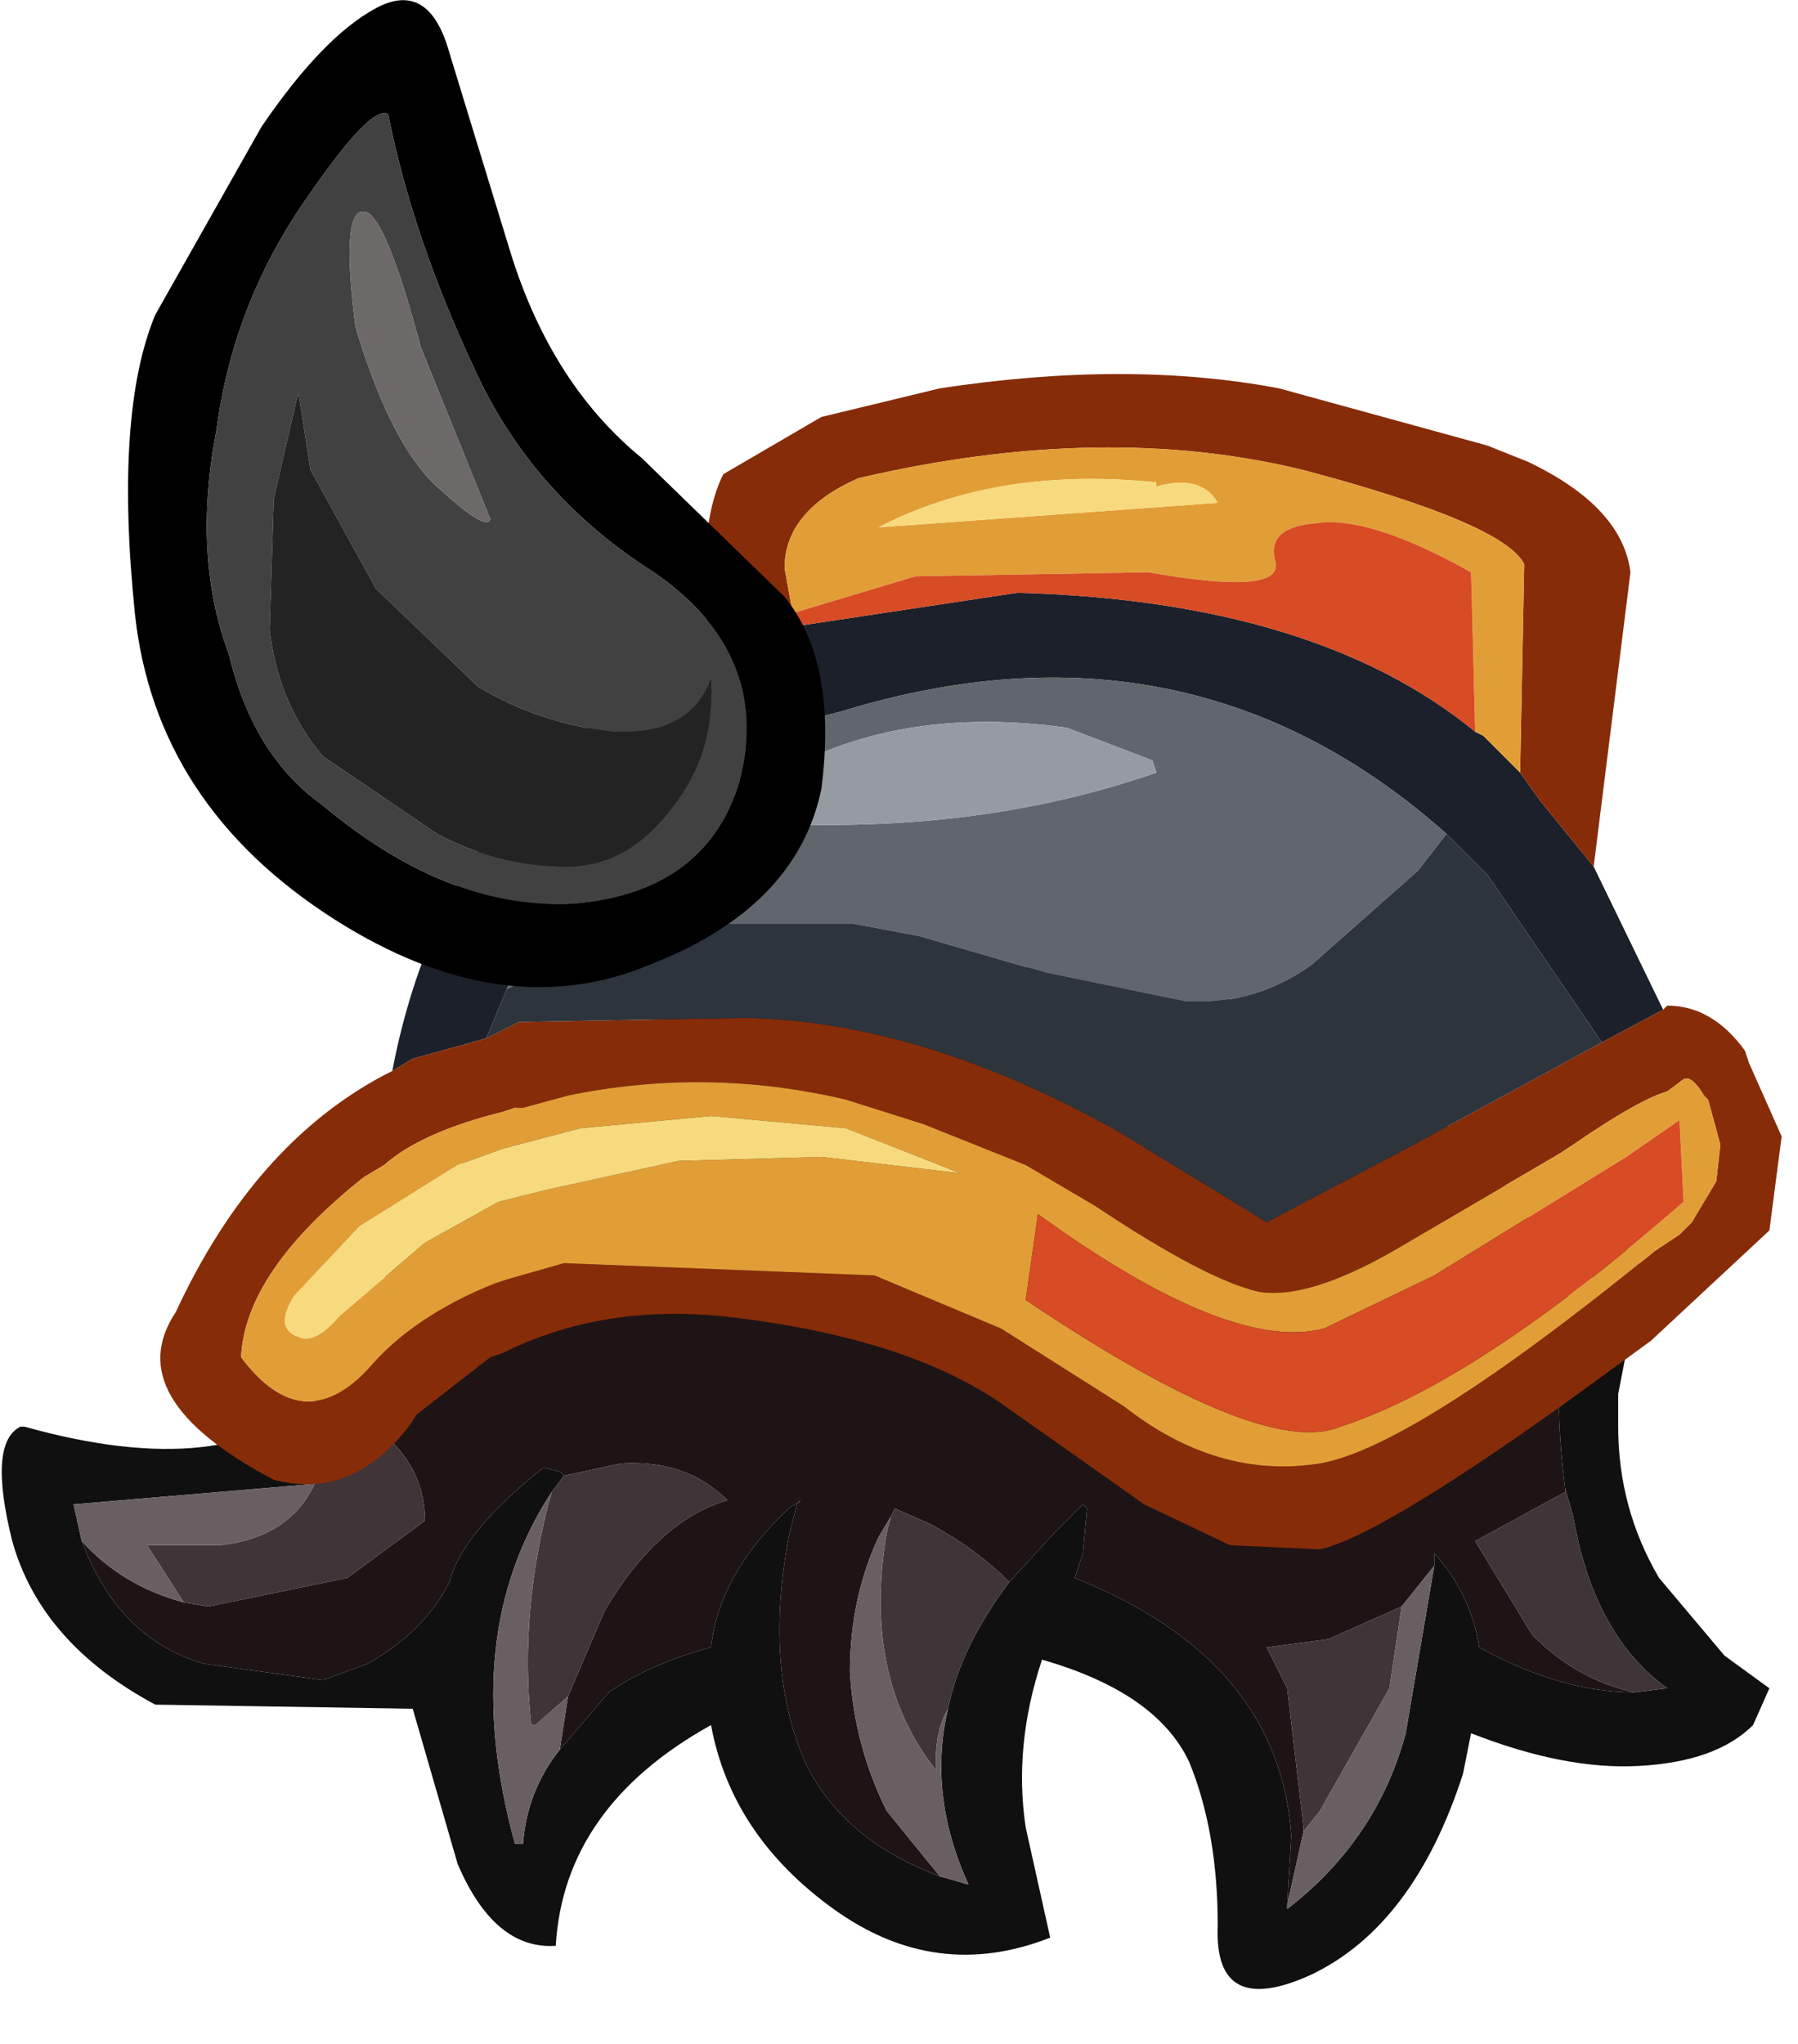 <?xml version="1.0" encoding="utf-8"?>
<svg version="1.1" id="Layer_1"
xmlns="http://www.w3.org/2000/svg"
xmlns:xlink="http://www.w3.org/1999/xlink"
xmlns:author="http://www.sothink.com"
width="22px" height="25px"
xml:space="preserve">
<g id="1454" transform="matrix(1, 0, 0, 1, 7.6, 10.45)">
<path style="fill:#101010;fill-opacity:1" d="M12.35,4.85L12.5 5.05L12.2 6.6L12.2 7Q12.2 8 12.7 8.85L13.5 9.8L14.05 10.2L13.85 10.65Q13.4 11.1 12.45 11.15Q11.55 11.2 10.4 10.75L10.3 11.25Q9.7 13.1 8.45 13.7Q7.25 14.25 7.3 13.1Q7.3 11.95 6.95 11.1Q6.55 10.25 5.15 9.85Q4.8 10.9 4.95 11.9L5.25 13.25Q3.85 13.8 2.6 12.9Q1.35 12 1.1 10.65Q-0.7 11.65 -0.8 13.35Q-1.55 13.4 -2 12.35L-2.55 10.45L-5.7 10.4Q-7.1 9.65 -7.45 8.4Q-7.75 7.2 -7.35 7L-7.3 7Q-4.8 7.7 -3.65 6.6L-3.45 6.4Q-1.25 0.6 5.65 1.45Q8.2 1.6 10.15 3.35Q11.2 4.3 11.65 5.55L12.15 4.75L12.35 4.85M11.55,5.95Q8 1.5 2 2.35Q0.7 2.5 -0.25 3.35L-2.6 5.7Q-2.25 6.3 -2.95 7.05L-3.4 7.45L-3.55 7.6L-3.75 7.7L-6.7 7.95L-6.6 8.4Q-6.15 9.6 -5.1 9.9L-3.65 10.1L-3.1 9.9Q-2.4 9.5 -2.1 8.9Q-1.95 8.3 -0.95 7.5L-0.75 7.55L-0.7 7.6L-0.85 7.8Q-2 9.55 -1.3 12.1L-1.2 12.1Q-1.15 11.45 -0.75 10.95L-0.15 10.25Q0.35 9.9 1.1 9.7Q1.2 8.8 2.05 8L2.2 7.9L2.15 7.95L2.05 8.35Q1.75 9.95 2.25 11.1Q2.7 12.05 3.9 12.5L4.25 12.6Q3.75 11.5 4 10.45Q4.15 9.7 4.75 8.9L5.3 8.3L5.65 7.95L5.7 8L5.65 8.55L5.55 8.85Q8.05 9.85 8.2 12L8.15 12.85L8.15 12.9Q9.25 12.05 9.6 10.75L9.95 8.7L9.95 8.55Q10.4 9.05 10.5 9.7Q11.5 10.25 12.4 10.25L12.8 10.2Q11.9 9.55 11.65 8.1L11.55 7.75Q11.4 6.55 11.55 5.95" />
<path style="fill:#1E1415;fill-opacity:1" d="M-5.35,9.15L-5.05 9.2L-3.35 8.85L-2.4 8.15Q-2.4 7.5 -2.95 7.05Q-2.25 6.3 -2.6 5.7L-0.25 3.35Q0.7 2.5 2 2.35Q8 1.5 11.55 5.95Q11.4 6.55 11.55 7.75L11.55 7.8L10.45 8.4L11.15 9.55Q11.7 10.1 12.4 10.25Q11.5 10.25 10.5 9.7Q10.4 9.05 9.95 8.55L9.95 8.7L9.55 9.2L8.65 9.6L7.9 9.7L8.15 10.2L8.35 11.9L8.35 11.95L8.15 12.85L8.2 12Q8.05 9.85 5.55 8.85L5.65 8.55L5.7 8L5.65 7.95L5.3 8.3L4.75 8.9Q4.35 8.5 3.8 8.2L3.35 8L3.3 8.1L3.15 8.35Q2.8 9.1 2.8 10Q2.85 10.9 3.25 11.7L3.9 12.5Q2.7 12.05 2.25 11.1Q1.75 9.95 2.05 8.35L2.15 7.95L2.2 7.9L2.05 8Q1.2 8.8 1.1 9.7Q0.35 9.9 -0.15 10.25L-0.75 10.95L-0.65 10.3L-0.2 9.25Q0.45 8.15 1.3 7.9Q0.8 7.4 0 7.45L-0.7 7.6L-0.75 7.55L-0.95 7.5Q-1.95 8.3 -2.1 8.9Q-2.4 9.5 -3.1 9.9L-3.65 10.1L-5.1 9.9Q-6.15 9.6 -6.6 8.4Q-6.1 8.95 -5.35 9.15" />
<path style="fill:#3F3437;fill-opacity:1" d="M11.15,9.55L10.45 8.4L11.55 7.8L11.55 7.75L11.65 8.1Q11.9 9.55 12.8 10.2L12.4 10.25Q11.7 10.1 11.15 9.55M4.75,8.9Q4.15 9.7 4 10.45Q3.85 10.7 3.85 11.1L3.85 11.2Q2.95 10.05 3.25 8.3L3.3 8.1L3.35 8L3.8 8.2Q4.35 8.5 4.75 8.9M-0.85,7.8L-0.7 7.6L0 7.45Q0.8 7.4 1.3 7.9Q0.45 8.15 -0.2 9.25L-0.65 10.3L-1.05 10.65L-1.1 10.65Q-1.25 9.25 -0.85 7.8M-2.4,8.15L-3.35 8.85L-5.05 9.2L-5.35 9.15L-5.8 8.45L-4.9 8.45Q-4.05 8.35 -3.75 7.7L-3.55 7.6L-3.4 7.45L-2.95 7.05Q-2.4 7.5 -2.4 8.15M8.35,11.9L8.15 10.2L7.9 9.7L8.65 9.6L9.55 9.2L9.4 10.2L8.55 11.7L8.35 11.95L8.35 11.9" />
<path style="fill:#695F62;fill-opacity:1" d="M8.35,11.95L8.55 11.7L9.4 10.2L9.55 9.2L9.95 8.7L9.6 10.75Q9.25 12.05 8.15 12.9L8.15 12.85L8.35 11.95M3.25,11.7Q2.85 10.9 2.8 10Q2.8 9.1 3.15 8.35L3.3 8.1L3.25 8.3Q2.95 10.05 3.85 11.2L3.85 11.1Q3.85 10.7 4 10.45Q3.75 11.5 4.25 12.6L3.9 12.5L3.25 11.7M-1.1,10.65L-1.05 10.65L-0.65 10.3L-0.75 10.95Q-1.15 11.45 -1.2 12.1L-1.3 12.1Q-2 9.55 -0.85 7.8Q-1.25 9.25 -1.1 10.65M-6.6,8.4L-6.7 7.95L-3.75 7.7Q-4.05 8.35 -4.9 8.45L-5.8 8.45L-5.35 9.15Q-6.1 8.95 -6.6 8.4" />
<path style="fill:#1C202A;fill-opacity:1" d="M-2.8,2.65Q-2.4 0.55 -1.15 -0.8Q-0.25 -1.85 1.1 -2.45L2.15 -2.75L2.2 -2.8L4.85 -3.2Q8.5 -3.1 10.45 -1.5L10.55 -1.45L11 -1L11.25 -0.65L11.9 0.15L12.75 1.9L12 2.3L10.6 0.25L10.1 -0.25Q6.95 -3.05 2.7 -1.75Q-0.1 -1.05 -1.2 1.2L-1.4 1.65L-1.65 2.25L-2.55 2.5L-2.8 2.65" />
<path style="fill:#61666C;fill-opacity:1" d="M1.45,-0.4Q4.25 -0.2 6.55 -1L6.5 -1.15L5.45 -1.55Q2.9 -1.9 1.25 -0.5Q1.15 -0.4 1.45 -0.4M-1.4,1.65L-1.2 1.2Q-0.1 -1.05 2.7 -1.75Q6.95 -3.05 10.1 -0.25L9.75 0.2L8.45 1.35Q7.75 1.85 6.9 1.8L5.2 1.45L3.65 1L2.85 0.85L1.1 0.85L-0.5 1.2L-1.4 1.65" />
<path style="fill:#872C09;fill-opacity:1" d="M11.25,-0.65L11 -1L11.05 -3.55Q10.8 -4.05 8.35 -4.7Q5.9 -5.3 2.9 -4.6Q2 -4.2 2 -3.5L2.1 -2.95L2.15 -2.75L1.1 -2.45Q0.9 -3.95 1.25 -4.65L2.45 -5.35L3.9 -5.7Q6.2 -6.05 8.05 -5.7L10.6 -5L11.1 -4.8Q12.25 -4.25 12.35 -3.45L11.9 0.15L11.25 -0.65M-2.55,2.5L-1.65 2.25L-1.25 2.05L1.55 2Q3.7 2.05 6.1 3.4L7.9 4.5L9.7 3.55L12 2.3L12.75 1.9L12.8 1.85Q13.35 1.85 13.75 2.4L13.8 2.55L14.2 3.45L14.05 4.6L12.6 5.95L11.5 6.75Q9.25 8.35 8.55 8.5L7.45 8.45L6.4 7.95L4.7 6.75Q3.5 5.9 1.25 5.65Q-0.25 5.5 -1.45 6.1L-1.6 6.15L-2.5 6.85L-2.6 7Q-3.3 7.9 -4.25 7.65Q-6.15 6.65 -5.45 5.6Q-4.5 3.55 -2.9 2.7L-2.8 2.65L-2.55 2.5M13.25,2.95Q13.1 2.7 13 2.75L12.8 2.9Q12.45 3 11.65 3.55L11.5 3.65L9.45 4.85Q8.4 5.45 7.8 5.35Q7.15 5.2 5.8 4.3L4.95 3.8L3.7 3.3L2.75 3Q1.05 2.6 -0.65 2.95L-1.2 3.1L-1.3 3.1L-1.45 3.15Q-2.45 3.4 -2.9 3.8L-3.15 3.95Q-4.6 5.1 -4.65 6.15Q-3.9 7.15 -3.1 6.3Q-2.55 5.65 -1.55 5.25L-1.4 5.2L-0.7 5L3.1 5.15L4.65 5.8L6.15 6.75Q7.3 7.65 8.55 7.45Q9.7 7.25 12.65 4.85L12.95 4.65L13.1 4.5L13.4 4L13.45 3.55L13.3 3L13.25 2.95" />
<path style="fill:#E29E36;fill-opacity:1" d="M10.45,-1.5L10.4 -3.45Q9.15 -4.15 8.5 -4.05Q7.9 -4 8 -3.6Q8.15 -3.15 6.45 -3.45L3.6 -3.4L2.1 -2.95L2 -3.5Q2 -4.2 2.9 -4.6Q5.9 -5.3 8.35 -4.7Q10.8 -4.05 11.05 -3.55L11 -1L10.55 -1.45L10.45 -1.5M6.55,-4.5L6.55 -4.55Q4.6 -4.75 3.15 -4L7.3 -4.3Q7.1 -4.65 6.55 -4.5M13.3,3L13.45 3.55L13.4 4L13.1 4.5L12.95 4.65L12.65 4.85Q9.7 7.25 8.55 7.45Q7.3 7.65 6.15 6.75L4.65 5.8L3.1 5.15L-0.7 5L-1.4 5.2L-1.55 5.25Q-2.55 5.65 -3.1 6.3Q-3.9 7.15 -4.65 6.15Q-4.6 5.1 -3.15 3.95L-2.9 3.8Q-2.45 3.4 -1.45 3.15L-1.3 3.1L-1.2 3.1L-0.65 2.95Q1.05 2.6 2.75 3L3.7 3.3L4.95 3.8L5.8 4.3Q7.15 5.2 7.8 5.35Q8.4 5.45 9.45 4.85L11.5 3.65L11.65 3.55Q12.45 3 12.8 2.9L13 2.75Q13.1 2.7 13.25 2.95L13.3 3M12.95,3.25L12.3 3.7L9.95 5.15L8.6 5.8Q7.45 6.1 5.1 4.4L4.95 5.45Q7.85 7.4 8.8 7Q10.35 6.5 12.65 4.55L13 4.25L12.95 3.25M2.45,3.7L4.15 3.9L2.75 3.35L1.1 3.2L-0.5 3.35L-1.45 3.6L-2 3.8L-3.2 4.55L-4 5.4Q-4.25 5.8 -3.95 5.9Q-3.75 6 -3.45 5.65L-2.4 4.75L-1.5 4.25L-0.9 4.1L0.7 3.75L2.45 3.7" />
<path style="fill:#D74B25;fill-opacity:1" d="M3.6,-3.4L6.45 -3.45Q8.15 -3.15 8 -3.6Q7.9 -4 8.5 -4.05Q9.15 -4.15 10.4 -3.45L10.45 -1.5Q8.5 -3.1 4.85 -3.2L2.2 -2.8L2.15 -2.75L2.1 -2.95L3.6 -3.4M13,4.25L12.65 4.55Q10.35 6.5 8.8 7Q7.85 7.4 4.95 5.45L5.1 4.4Q7.45 6.1 8.6 5.8L9.95 5.15L12.3 3.7L12.95 3.25L13 4.25" />
<path style="fill:#F7DA7D;fill-opacity:1" d="M7.3,-4.3L3.15 -4Q4.6 -4.75 6.55 -4.55L6.55 -4.5Q7.1 -4.65 7.3 -4.3M0.7,3.75L-0.9 4.1L-1.5 4.25L-2.4 4.75L-3.45 5.65Q-3.75 6 -3.95 5.9Q-4.25 5.8 -4 5.4L-3.2 4.55L-2 3.8L-1.45 3.6L-0.5 3.35L1.1 3.2L2.75 3.35L4.15 3.9L2.45 3.7L0.7 3.75" />
<path style="fill:#2D343C;fill-opacity:1" d="M9.7,3.55L7.9 4.5L6.1 3.4Q3.7 2.05 1.55 2L-1.25 2.05L-1.65 2.25L-1.4 1.65L-0.5 1.2L1.1 0.85L2.85 0.85L3.65 1L5.2 1.45L6.9 1.8Q7.75 1.85 8.45 1.35L9.75 0.2L10.1 -0.25L10.6 0.25L12 2.3L9.7 3.55" />
<path style="fill:#969BA1;fill-opacity:1" d="M1.25,-0.5Q2.9 -1.9 5.45 -1.55L6.5 -1.15L6.55 -1Q4.25 -0.2 1.45 -0.4Q1.15 -0.4 1.25 -0.5" />
<path style="fill:#000000;fill-opacity:1" d="M0.4,-3.45Q-1.1 -4.4 -1.8 -5.95Q-2.55 -7.55 -2.85 -9.05Q-3.05 -9.2 -3.9 -7.95Q-4.75 -6.7 -4.95 -5.2Q-5.25 -3.65 -4.8 -2.45Q-4.5 -1.2 -3.65 -0.6Q-2.1 0.7 -0.55 0.6Q1.05 0.45 1.45 -0.9Q1.85 -2.45 0.4 -3.45M2.45,-0.8Q2.15 0.65 0.35 1.35Q-1.45 2.1 -3.5 0.8Q-5.7 -0.6 -5.95 -2.95Q-6.2 -5.4 -5.7 -6.6L-4.4 -8.9Q-3.65 -10 -3 -10.35Q-2.35 -10.7 -2.1 -9.8L-1.35 -7.35Q-0.85 -5.75 0.25 -4.85L2 -3.15Q2.65 -2.35 2.45 -0.8" />
<path style="fill:#414141;fill-opacity:1" d="M1.45,-0.9Q1.05 0.45 -0.55 0.6Q-2.1 0.7 -3.65 -0.6Q-4.5 -1.2 -4.8 -2.45Q-5.25 -3.65 -4.95 -5.2Q-4.75 -6.7 -3.9 -7.95Q-3.05 -9.2 -2.85 -9.05Q-2.55 -7.55 -1.8 -5.95Q-1.1 -4.4 0.4 -3.45Q1.85 -2.45 1.45 -0.9M1.1,-2.15Q0.85 -1.45 -0.1 -1.5Q-1 -1.6 -1.75 -2.05L-3 -3.25L-3.8 -4.7L-3.95 -5.65L-4.25 -4.35L-4.3 -2.75Q-4.2 -1.85 -3.65 -1.2L-2.25 -0.25Q-1.5 0.15 -0.65 0.15Q0.1 0.15 0.65 -0.6Q1.15 -1.25 1.1 -2.15M-3.1,-7.85Q-3.45 -8 -3.25 -6.45Q-2.8 -4.95 -2.2 -4.45Q-1.65 -3.95 -1.6 -4.1L-2.45 -6.2Q-2.85 -7.7 -3.1 -7.85" />
<path style="fill:#232323;fill-opacity:1" d="M0.65,-0.6Q0.1 0.15 -0.65 0.15Q-1.5 0.15 -2.25 -0.25L-3.65 -1.2Q-4.2 -1.85 -4.3 -2.75L-4.25 -4.35L-3.95 -5.65L-3.8 -4.7L-3 -3.25L-1.75 -2.05Q-1 -1.6 -0.1 -1.5Q0.85 -1.45 1.1 -2.15Q1.15 -1.25 0.65 -0.6" />
<path style="fill:#6D6969;fill-opacity:1" d="M-2.45,-6.2L-1.6 -4.1Q-1.65 -3.95 -2.2 -4.45Q-2.8 -4.95 -3.25 -6.45Q-3.45 -8 -3.1 -7.85Q-2.85 -7.7 -2.45 -6.2" />
</g>
</svg>
